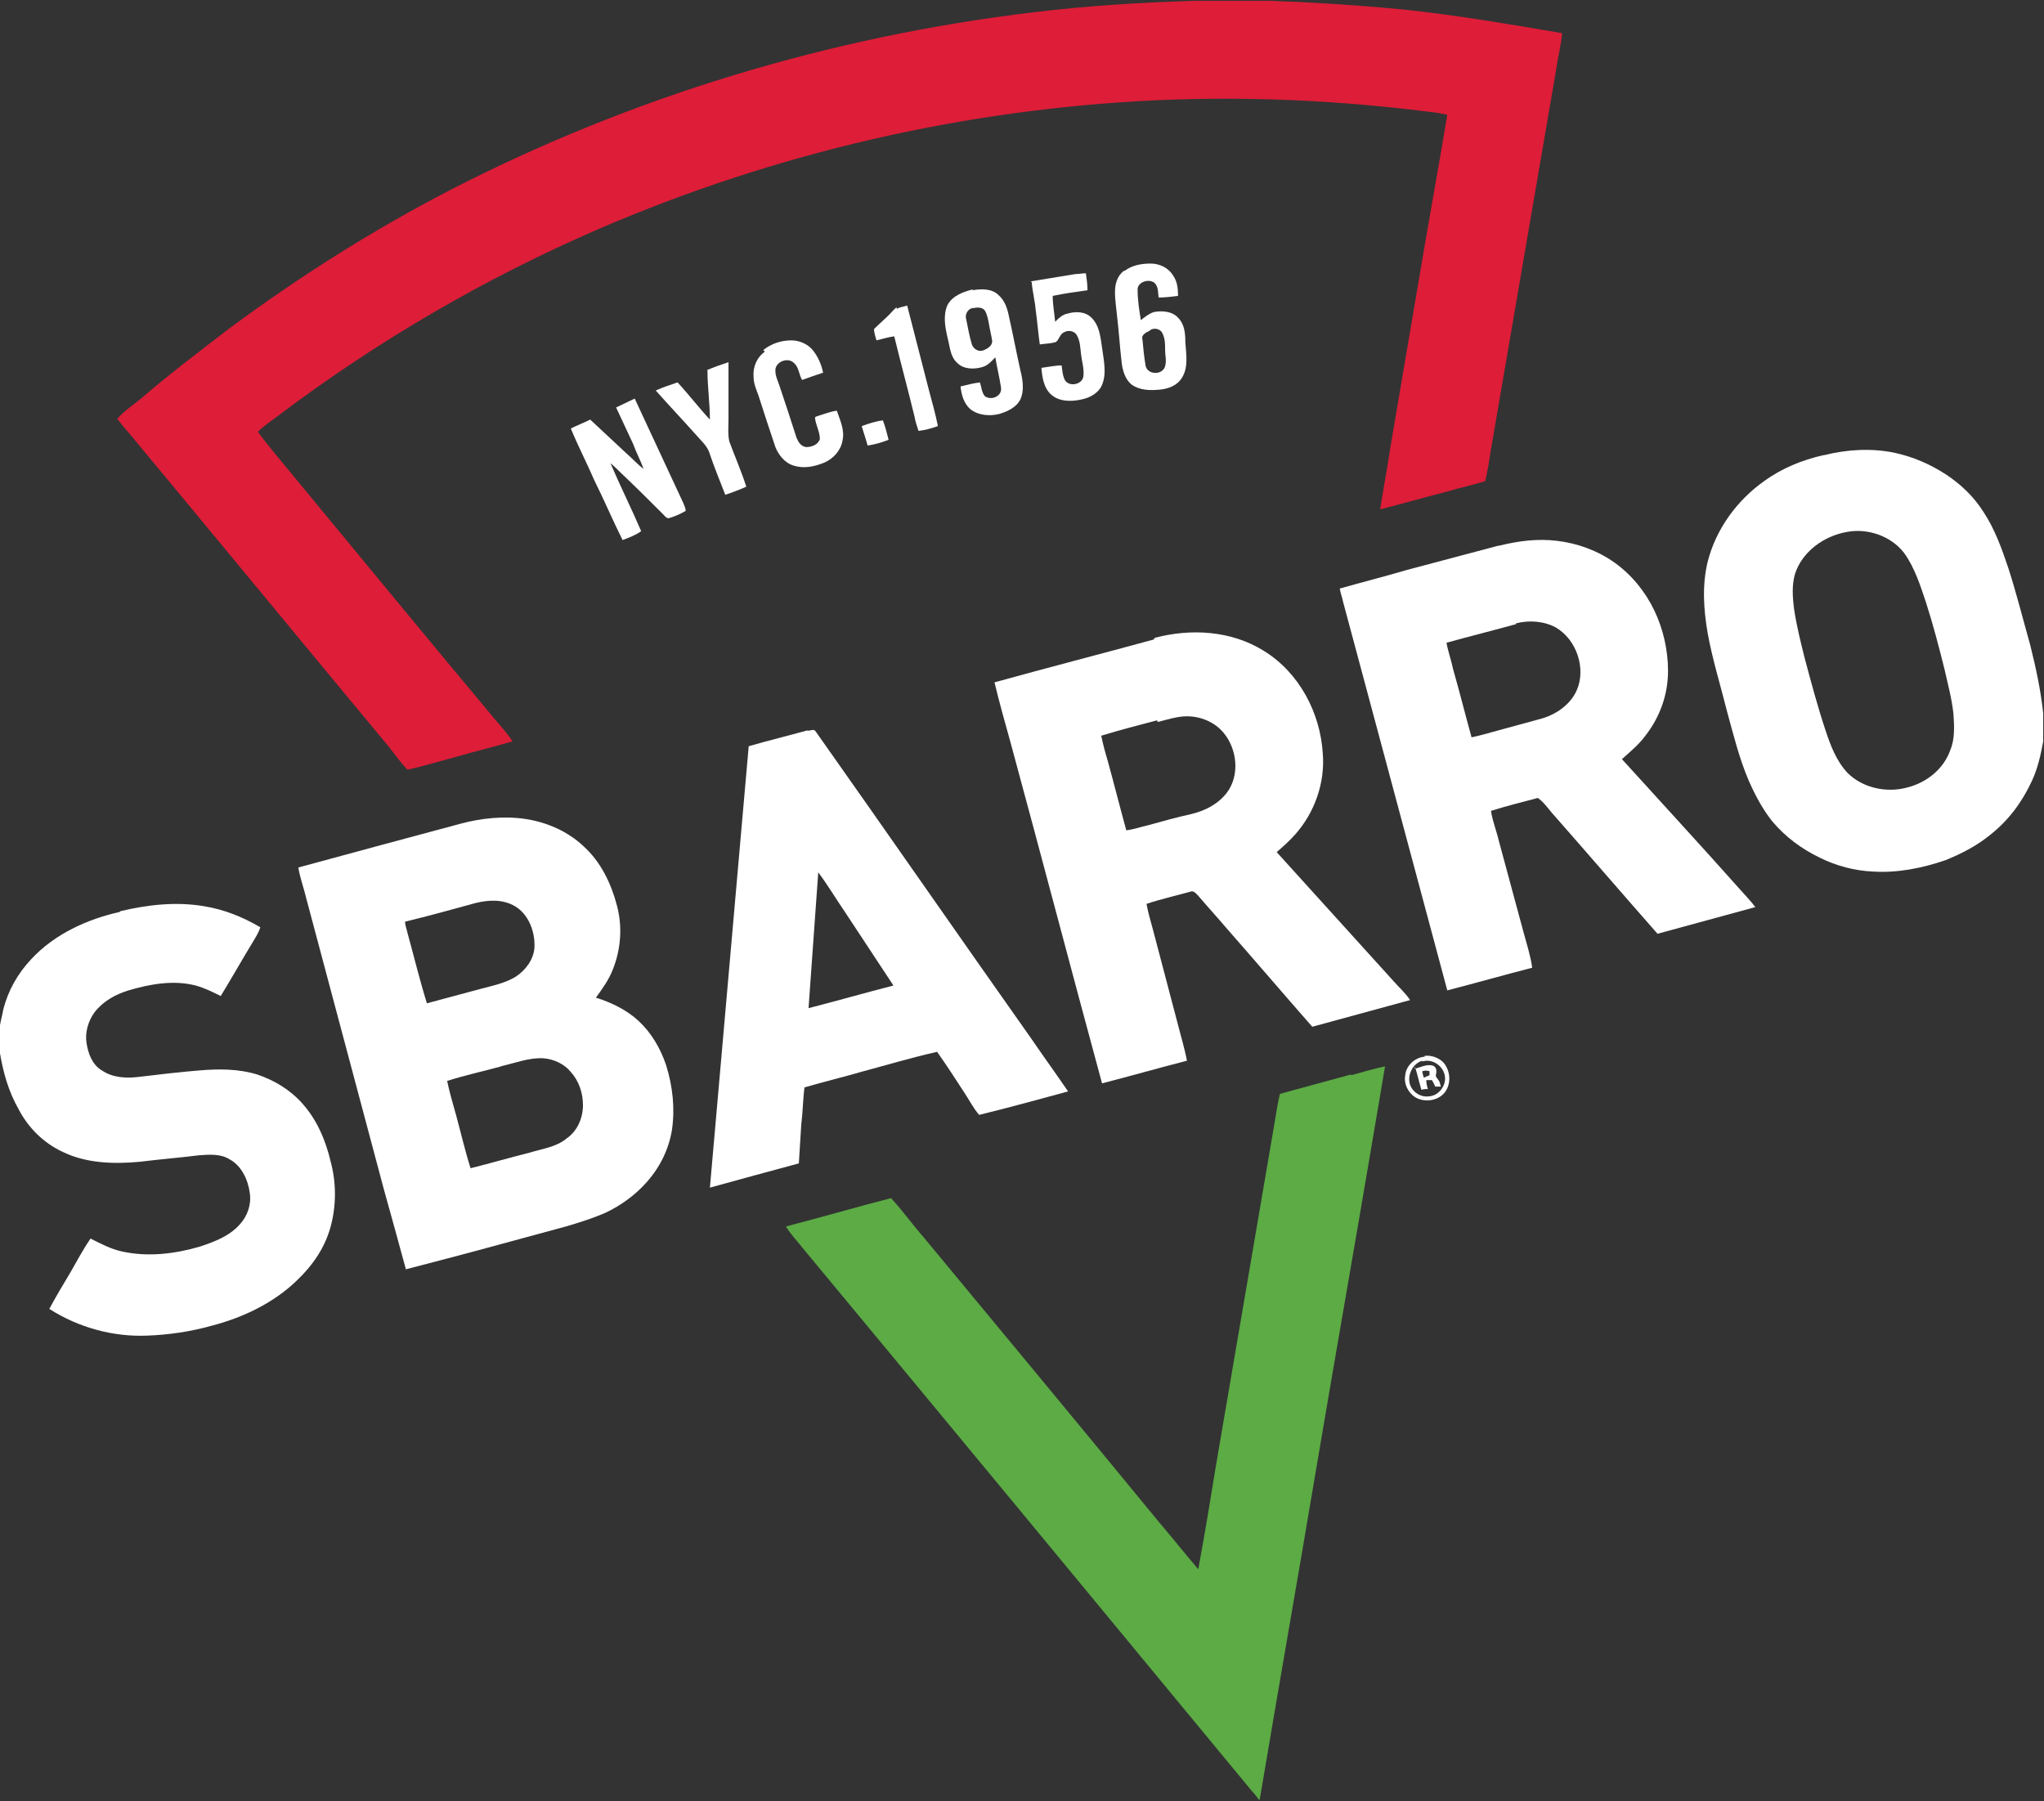 <?xml version="1.0" encoding="UTF-8"?>
<svg id="Layer_1" xmlns="http://www.w3.org/2000/svg" version="1.1" viewBox="0 0 252.8 222.8">
  <rect x="0" y="0" width="252.8" height="222.8" fill="#333333" stroke="none"/>
  <!-- Generator: Adobe Illustrator 29.3.1, SVG Export Plug-In . SVG Version: 2.1.0 Build 151)  -->
  <defs>
    <style>
      .st0 {
        fill: #fff;
      }

      .st1 {
        fill: #de1d38;
      }

      .st2 {
        fill: #5cab45;
      }
    </style>
  </defs>
  <g id="_x23_1a1818ff">
    <path class="st1" d="M147.9.1h9.3c1.5.1,3,.1,4.4.2,4.1.2,8.1.5,12.2.9,6.5.7,12.9,1.8,19.4,2.9-.1,1.4-.5,2.8-.7,4.3-2.7,15.7-5.4,31.5-8.1,47.2-.2,1.3-.4,2.6-.7,3.9-1.5.5-3.1.8-4.7,1.3-2.8.7-5.5,1.5-8.3,2.2.4-2.6.9-5.2,1.3-7.9,1.1-6.5,2.2-12.9,3.3-19.4,1.2-7.2,2.5-14.3,3.7-21.5-.8-.2-1.6-.3-2.5-.4-11.1-1.4-22.3-1.9-33.5-1.4-23.7,1.1-47.1,6.5-68.9,15.9-14.1,6.1-27.5,13.9-39.8,23.2-.8.6-1.7,1.2-2.4,1.9.6.9,1.4,1.8,2.1,2.7,9.1,11,18.2,22.1,27.4,33.1.7.8,1.4,1.6,2,2.5-2.4.7-4.9,1.3-7.3,2-1.9.5-3.8,1.1-5.7,1.5-.8-.8-1.5-1.8-2.2-2.7-10.8-13-21.5-26-32.3-39-.5-.5-.9-1.1-1.4-1.7.8-.9,1.8-1.6,2.7-2.3,3.6-3.1,7.4-6,11.2-8.9,8.5-6.3,17.5-12,26.9-16.9C77.9,12,102.7,4.5,128,1.5c6.6-.8,13.2-1.2,19.8-1.4Z"/>
    <path class="st0" d="M139.1,33.5c.9-.7,2.1-.9,3.2-.9,1.1,0,2.2.5,2.8,1.5.5.7.6,1.6.6,2.5-.8.1-1.6.2-2.4.2-.1-.6,0-1.3-.5-1.8-.7-.6-2.2-.1-2.1.9,0,1.2.2,2.5.4,3.7.5-.4,1-.8,1.6-1,1-.2,2.3-.1,3,.7.8.8.9,1.9.9,3,.1,1.5.4,3.1-.4,4.4-.6,1-1.7,1.4-2.8,1.5-1.1.1-2.4.1-3.4-.6-.9-.7-1.2-1.9-1.3-3-.2-1.7-.3-3.4-.5-5.1-.1-1.1-.3-2.3-.3-3.4,0-1,.3-2,1.1-2.6M142.2,40.9c-.4.2-1.1.5-.9,1.1.1,1.1.2,2.2.4,3.3.3,1.1,2.1,1.1,2.4,0,.2-.7,0-1.3,0-2,0-.7,0-1.4-.3-2-.2-.6-1-.8-1.5-.5Z"/>
    <path class="st0" d="M127.5,34.8c1.8-.3,3.7-.6,5.5-.9.4,0,.9-.1,1.3-.1.1.7.2,1.4.2,2.1-1.4.2-2.9.4-4.3.7,0,1.1.2,2.1.3,3.2.4-.4.9-.9,1.5-1,1-.3,2.2-.3,3,.5,1,1,1.1,2.4,1.3,3.7.2,1.5.6,3.2,0,4.6-.4,1-1.5,1.6-2.5,1.8-1.3.3-2.8.3-3.8-.6-.9-.8-1.1-2.1-1.2-3.3.8-.1,1.7-.3,2.5-.3.1.6.1,1.2.4,1.8.5.9,2.2.6,2.3-.5.1-.9-.2-1.8-.3-2.7-.1-.8-.1-1.6-.5-2.3-.3-.6-1.1-.7-1.6-.4-.5.2-.6.9-1,1.2-.6.2-1.3.2-2,.3-.2-1.4-.3-2.8-.5-4.2-.1-1.2-.4-2.3-.5-3.5Z"/>
    <path class="st0" d="M120.3,35.9c1.1-.2,2.4-.2,3.2.6.8.7,1.1,1.7,1.3,2.7.5,2.2.9,4.4,1.4,6.6.3,1.2.5,2.5,0,3.6-.5,1-1.6,1.5-2.6,1.8-1.2.3-2.6.2-3.6-.6-.8-.7-1.1-1.8-1.2-2.8.8-.2,1.6-.4,2.4-.5.2.6.2,1.2.6,1.7.8.6,2.2,0,2-1.1-.2-1.3-.5-2.5-.7-3.7-.5.5-.9,1-1.6,1.2-1,.3-2.3.3-3.1-.5-.9-.8-.9-2-1.2-3.1-.3-1.3-.6-2.8,0-4.1.6-1.1,1.9-1.6,3.1-1.9M120.3,38.1c-.6.1-1,.8-.8,1.4.2,1,.4,2.1.7,3.1.2.6.9,1,1.5.7.5-.2,1.1-.6,1-1.2-.1-.7-.3-1.4-.4-2.1-.1-.5-.2-1.1-.5-1.6-.3-.4-.9-.4-1.4-.3Z"/>
    <path class="st0" d="M110.9,38.2c.4-.2.9-.3,1.3-.4.9,3.5,1.8,7,2.7,10.5.4,1.5.8,2.9,1.1,4.4-.8.3-1.6.5-2.4.6-.2-.6-.4-1.2-.5-1.8-.8-3.3-1.7-6.6-2.5-9.9-.7.1-1.4.3-2.2.5-.1-.4-.3-.9-.3-1.4.6-.6,1.3-1.2,1.9-1.8.3-.3.5-.6.9-.9Z"/>
    <path class="st0" d="M94.4,43.3c1-.8,2.2-1.2,3.5-1.2,1,0,2.1.5,2.7,1.3.6.8,1,1.7,1.2,2.7-.9.3-1.8.6-2.6.9-.4-.7-.4-1.6-1-2.1-.8-.8-2.4-.1-2.3,1,0,.6.3,1.2.5,1.8.7,2.1,1.4,4.2,2.1,6.4.2.5.5,1.1,1.2,1.2.7,0,1.5-.3,1.7-1,0-.9-.5-1.7-.6-2.6,0-.2.3-.2.5-.3.7-.2,1.4-.5,2.2-.6.4,1.2,1,2.4.7,3.7-.2,1.2-1.1,2.2-2.2,2.7-1.2.5-2.5.8-3.8.4-1.1-.3-1.9-1.3-2.3-2.3-.7-2.1-1.4-4.2-2.1-6.4-.3-.8-.6-1.5-.6-2.3-.1-1.2.4-2.4,1.4-3.1Z"/>
    <path class="st0" d="M87.4,45.8c.9-.4,1.8-.7,2.7-1,0,2.3,0,4.6,0,7,0,.9-.1,1.9.1,2.8.7,1.9,1.5,3.7,2.1,5.6-.9.4-1.7.7-2.6,1-.7-1.8-1.4-3.5-2-5.3-.3-.8-1-1.4-1.6-2.1-1.7-1.9-3.4-3.7-5-5.5.9-.4,1.8-.7,2.7-1,1.4,1.5,2.6,3.1,4,4.6,0-2-.3-4-.3-6.1Z"/>
    <path class="st0" d="M76.2,50.4c.8-.4,1.5-.7,2.3-1.1,2,4.3,4,8.6,6,12.9.1.3.3.6.3,1-.7.4-1.4.7-2.1.9-.3,0-.5-.3-.7-.5-1.7-1.7-3.4-3.4-5.2-5.1-.4-.4-.9-.9-1.3-1.2,1.2,2.8,2.6,5.6,3.8,8.4-.7.5-1.5.8-2.3,1.1-1.2-2.4-2.3-5-3.5-7.4-.9-2.1-2-4.2-2.9-6.4.8-.4,1.6-.7,2.4-1.1,1.5,1.4,3,2.8,4.5,4.2.7.6,1.3,1.3,2.1,1.9-.4-1.1-.9-2-1.3-3.1-.7-1.5-1.4-3-2.1-4.5Z"/>
    <path class="st0" d="M106.6,52.7c.8-.3,1.7-.6,2.6-.7.3.8.5,1.6.7,2.4-.8.3-1.7.6-2.6.7-.2-.8-.5-1.6-.7-2.3Z"/>
    <path class="st0" d="M225.6,56.3c2.8-.7,5.8-.9,8.7-.3,2.3.5,4.4,1.4,6.4,2.7,1.8,1.2,3.4,2.7,4.6,4.6,1.4,2.1,2.3,4.6,3.1,7,1,3.1,1.8,6.3,2.7,9.5.7,2.8,1.3,5.6,1.6,8.4v3.5c-.3,1.7-.7,3.4-1.4,4.9-1.2,2.6-2.9,4.9-5.2,6.7-1.6,1.3-3.5,2.3-5.5,3.1-2.9,1-6,1.6-9,1.4-2.2-.1-4.5-.7-6.5-1.7-2.3-1.1-4.3-2.6-5.9-4.5-1.2-1.5-2.1-3.2-2.9-5-1.2-2.8-1.9-5.7-2.7-8.6-.8-3.2-1.8-6.4-2.4-9.7-.5-2.9-.7-5.9,0-8.8,1-4,3.6-7.6,7-10,2.2-1.6,4.7-2.6,7.3-3.2M228.4,65.8c-2.8.5-5.5,2.4-6.4,5.2-.4,1.4-.3,2.9-.1,4.4.3,2,.8,4,1.3,6,.8,3,1.6,6,2.6,9,.6,1.8,1.3,3.7,2.7,5.2,1.9,1.9,4.9,2.5,7.4,1.8,2.4-.6,4.5-2.3,5.3-4.6.6-1.4.5-3,.4-4.5-.2-1.9-.7-3.7-1.1-5.5-.7-2.8-1.4-5.5-2.3-8.3-.7-2.1-1.4-4.3-2.7-6.1-1.6-2.1-4.5-3.1-7.1-2.6Z"/>
    <path class="st0" d="M185.4,67.5c2.4-.6,4.8-.9,7.2-.6,2.5.3,5,1.2,7.1,2.7,2.1,1.5,3.8,3.6,4.9,5.9,1.1,2.3,1.7,4.9,1.7,7.5,0,2.9-1,5.7-2.8,8-.8,1.1-1.9,2-2.9,2.9,4.8,5.3,9.7,10.6,14.5,16,.7.8,1.4,1.5,2,2.3-2.9.8-5.9,1.6-8.8,2.4-1.1.3-2.2.6-3.3.9-4.4-5-8.7-10-13.1-15-.5-.6-1-1.3-1.7-1.8-1.9.5-3.9,1-5.8,1.6.2,1.3.7,2.5,1,3.8,1,3.7,2,7.4,3,11.1.4,1.5.9,3,1.1,4.5-3.5.9-7,1.9-10.5,2.8-4.3-16-8.6-32.1-12.9-48.1-.1-.5-.3-1-.4-1.6,2.8-.8,5.6-1.5,8.3-2.3,3.8-1,7.5-2,11.3-3M187.5,77.2c-2.9.8-5.7,1.5-8.6,2.3.2,1.1.6,2.2.8,3.2.8,2.8,1.5,5.6,2.3,8.5,1-.2,2-.5,3.1-.8,1.8-.5,3.7-1,5.5-1.5,1.8-.5,3.6-1.7,4.4-3.5,1.2-2.7,0-6.3-2.6-7.8-1.5-.8-3.3-.9-4.9-.5Z"/>
    <path class="st0" d="M142.8,78.9c4.5-1.2,9.5-.9,13.5,1.6,4.4,2.7,7,7.7,7.3,12.7.3,3.6-1,7.3-3.4,10-.7.8-1.5,1.5-2.3,2.2,4.8,5.3,9.6,10.6,14.4,15.9.7.8,1.5,1.5,2.1,2.4-2.9.8-5.9,1.6-8.8,2.4-1.1.3-2.2.6-3.3.9-3.6-4.1-7.1-8.2-10.7-12.3-1.1-1.3-2.3-2.6-3.4-3.9-.3-.3-.6-.7-1-.5-1.8.5-3.6.9-5.4,1.5.2,1.1.5,2.1.8,3.2,1,3.8,2,7.6,3,11.4.4,1.6.9,3.2,1.2,4.8-3.5.9-7,1.9-10.5,2.8-3.8-14-7.5-28.1-11.3-42.1-.7-2.5-1.4-5-2-7.5,6.5-1.8,13.1-3.5,19.7-5.3M143.1,89.1c-2.3.6-4.6,1.2-6.9,1.9.2,1,.5,2.1.8,3.1.8,2.9,1.5,5.7,2.3,8.6.9-.1,1.7-.4,2.6-.6,1.8-.5,3.6-1,5.4-1.4,1.7-.4,3.3-1.2,4.4-2.6,1.7-2.2,1.3-5.5-.4-7.5-1.1-1.3-2.8-2-4.5-2-1.2,0-2.4.4-3.6.7Z"/>
    <path class="st0" d="M99.8,90.4c.4,0,.9-.3,1.1.1,8.9,12.6,17.7,25.3,26.6,37.9,1.5,2.2,3.1,4.4,4.6,6.6-3.7,1-7.3,2-11,2.9-.7-.8-1.2-1.8-1.8-2.7-1.1-1.7-2.2-3.4-3.4-5.1-3.1.7-6.1,1.6-9.1,2.4-2.4.7-4.9,1.3-7.3,2-.2,1.5-.2,3-.4,4.6-.1,1.6-.2,3.2-.3,4.8-3.7,1-7.4,2-11,3,1.4-15.9,2.8-31.8,4.2-47.8.2-2.3.4-4.5.6-6.8,2.4-.7,4.9-1.3,7.4-2M101.2,107.9c-.4,5.6-.8,11.2-1.2,16.8,3.5-.9,7-1.9,10.5-2.8-2-3-4-6.1-6-9.1-1.1-1.6-2.1-3.3-3.3-4.9Z"/>
    <path class="st0" d="M56.9,101.9c2.6-.7,5.4-1,8.1-.6,2.6.4,5.2,1.5,7.2,3.4,2.1,1.9,3.4,4.6,4.1,7.3.7,2.6.5,5.4-.5,7.9-.5,1.3-1.3,2.4-2.1,3.5,1.9.6,3.8,1.5,5.3,2.9,1.6,1.5,2.7,3.4,3.4,5.5.8,2.6,1.1,5.3.7,8-.4,2.4-1.5,4.6-3.1,6.4-1.4,1.6-3.2,2.9-5.1,3.8-1.6.7-3.2,1.2-4.9,1.7-6.6,1.8-13.2,3.6-19.8,5.3-.9-3.3-1.8-6.6-2.7-9.8-3.2-12-6.4-24-9.6-36-.3-1.3-.8-2.6-1-3.9,6.6-1.8,13.3-3.6,20-5.4M58.8,111.7c-2.9.8-5.8,1.6-8.7,2.3,0,.5.2.9.3,1.4.8,2.9,1.5,5.8,2.4,8.7,2.2-.6,4.5-1.2,6.7-1.8,1.5-.4,3-.7,4.3-1.5,1.2-.8,2.2-2.1,2.3-3.6.1-1.9-.7-4.1-2.4-5.1-1.5-.9-3.3-.8-4.9-.4M62,131.9c-2.2.6-4.5,1.1-6.7,1.8.3,1.4.7,2.8,1.1,4.2.6,2.2,1.1,4.4,1.8,6.6,2.4-.6,4.8-1.3,7.2-1.9,1.6-.5,3.4-.7,4.7-1.8,1.3-.9,2-2.5,2-4.1,0-1.5-.5-3-1.5-4.1-.8-1-2.1-1.6-3.4-1.7-1.8-.1-3.5.6-5.3,1Z"/>
    <path class="st0" d="M14.9,112.7c3.4-.8,6.9-1.2,10.4-.6,2.4.4,4.7,1.3,6.9,2.6-.2.6-.5,1.1-.8,1.6-1.4,2.3-2.7,4.6-4.1,6.9-1-.5-2-1-3.1-1.3-2.7-.7-5.6-.2-8.3.6-1.6.5-3.1,1.3-4.2,2.7-.8,1.1-1.2,2.5-1,3.8.2,1.3.7,2.7,1.9,3.4,1.3.9,3,1,4.6.8,2.5-.3,5-.6,7.5-.8,2.4-.2,4.8-.2,7.1.5,2.1.7,4.1,1.9,5.6,3.6,1.8,2,2.9,4.6,3.5,7.2.7,2.6.7,5.4,0,8-.7,2.6-2.2,4.8-4.2,6.7-2.9,2.8-6.7,4.6-10.6,5.6-2.5.7-5.2,1.1-7.8,1.2-4.3.2-8.6-1-12.2-3.3.8-1.5,1.7-3,2.6-4.5.8-1.4,1.6-2.9,2.5-4.2,1.2.6,2.5,1.3,3.9,1.6,3.2.7,6.5.3,9.6-.6,1.8-.6,3.7-1.3,5-2.8.9-1,1.4-2.4,1.2-3.8-.2-1.6-1-3.4-2.5-4.2-1.1-.7-2.5-.6-3.8-.5-2.4.3-4.9.5-7.3.8-3.2.3-6.6.2-9.5-1.2-2.4-1.1-4.3-3-5.5-5.3C1,134.9.4,132.6,0,130.3v-3.5c.1-.6.3-1.3.4-1.9.6-2.4,1.8-4.5,3.5-6.3,2.9-3.1,6.9-4.9,10.9-5.8Z"/>
    <path class="st0" d="M176.2,130.6c.8-.1,1.7.2,2.3.8.8.9,1,2.3.4,3.4-.7,1.3-2.6,1.7-3.9.9-.9-.6-1.4-1.7-1.2-2.7.1-1.2,1.2-2.2,2.4-2.3M175.9,131.2c-1,.3-1.7,1.4-1.6,2.5.1,1.2,1.3,2.1,2.5,1.9,1.2-.1,2.1-1.4,1.9-2.5-.2-1.3-1.6-2.2-2.8-1.8Z"/>
    <path class="st0" d="M175,132.2c.7-.2,1.5-.6,2.2-.4.5.2.5.7.4,1.1-.1.3.2.5.3.7.2.2.2.5.3.8-.2,0-.5,0-.7,0-.1-.3-.3-.6-.4-.8-.2,0-.4,0-.7,0,0,.4.1.8.2,1.1-.3,0-.5,0-.8.1-.3-1-.5-1.9-.8-2.9M175.9,132.4c0,.3.1.6.2.9.2-.1.5-.2.7-.3,0-.2,0-.4,0-.5-.3-.1-.6-.1-.9,0Z"/>
    <path class="st2" d="M167.1,133c1.4-.4,2.8-.8,4.2-1.1-.4,2.4-.8,4.7-1.2,7.1-2.4,14.2-4.9,28.4-7.3,42.6-2.3,13.7-4.7,27.3-7,41h-.1c-.3-.4-.6-.8-.9-1.1-18.5-22.4-37-44.8-55.5-67.1-.7-.9-1.5-1.7-2.1-2.7,4.3-1.1,8.7-2.4,13-3.5,1.4,1.5,2.6,3.2,4,4.8,9.7,11.7,19.4,23.4,29,35.1,1.7,2,3.3,4,5,6,.8-4.3,1.5-8.6,2.2-12.9,2.4-14,4.8-28.1,7.2-42.1.2-1.3.4-2.5.7-3.8,2.9-.8,5.9-1.6,8.8-2.4Z"/>
  </g>
</svg>